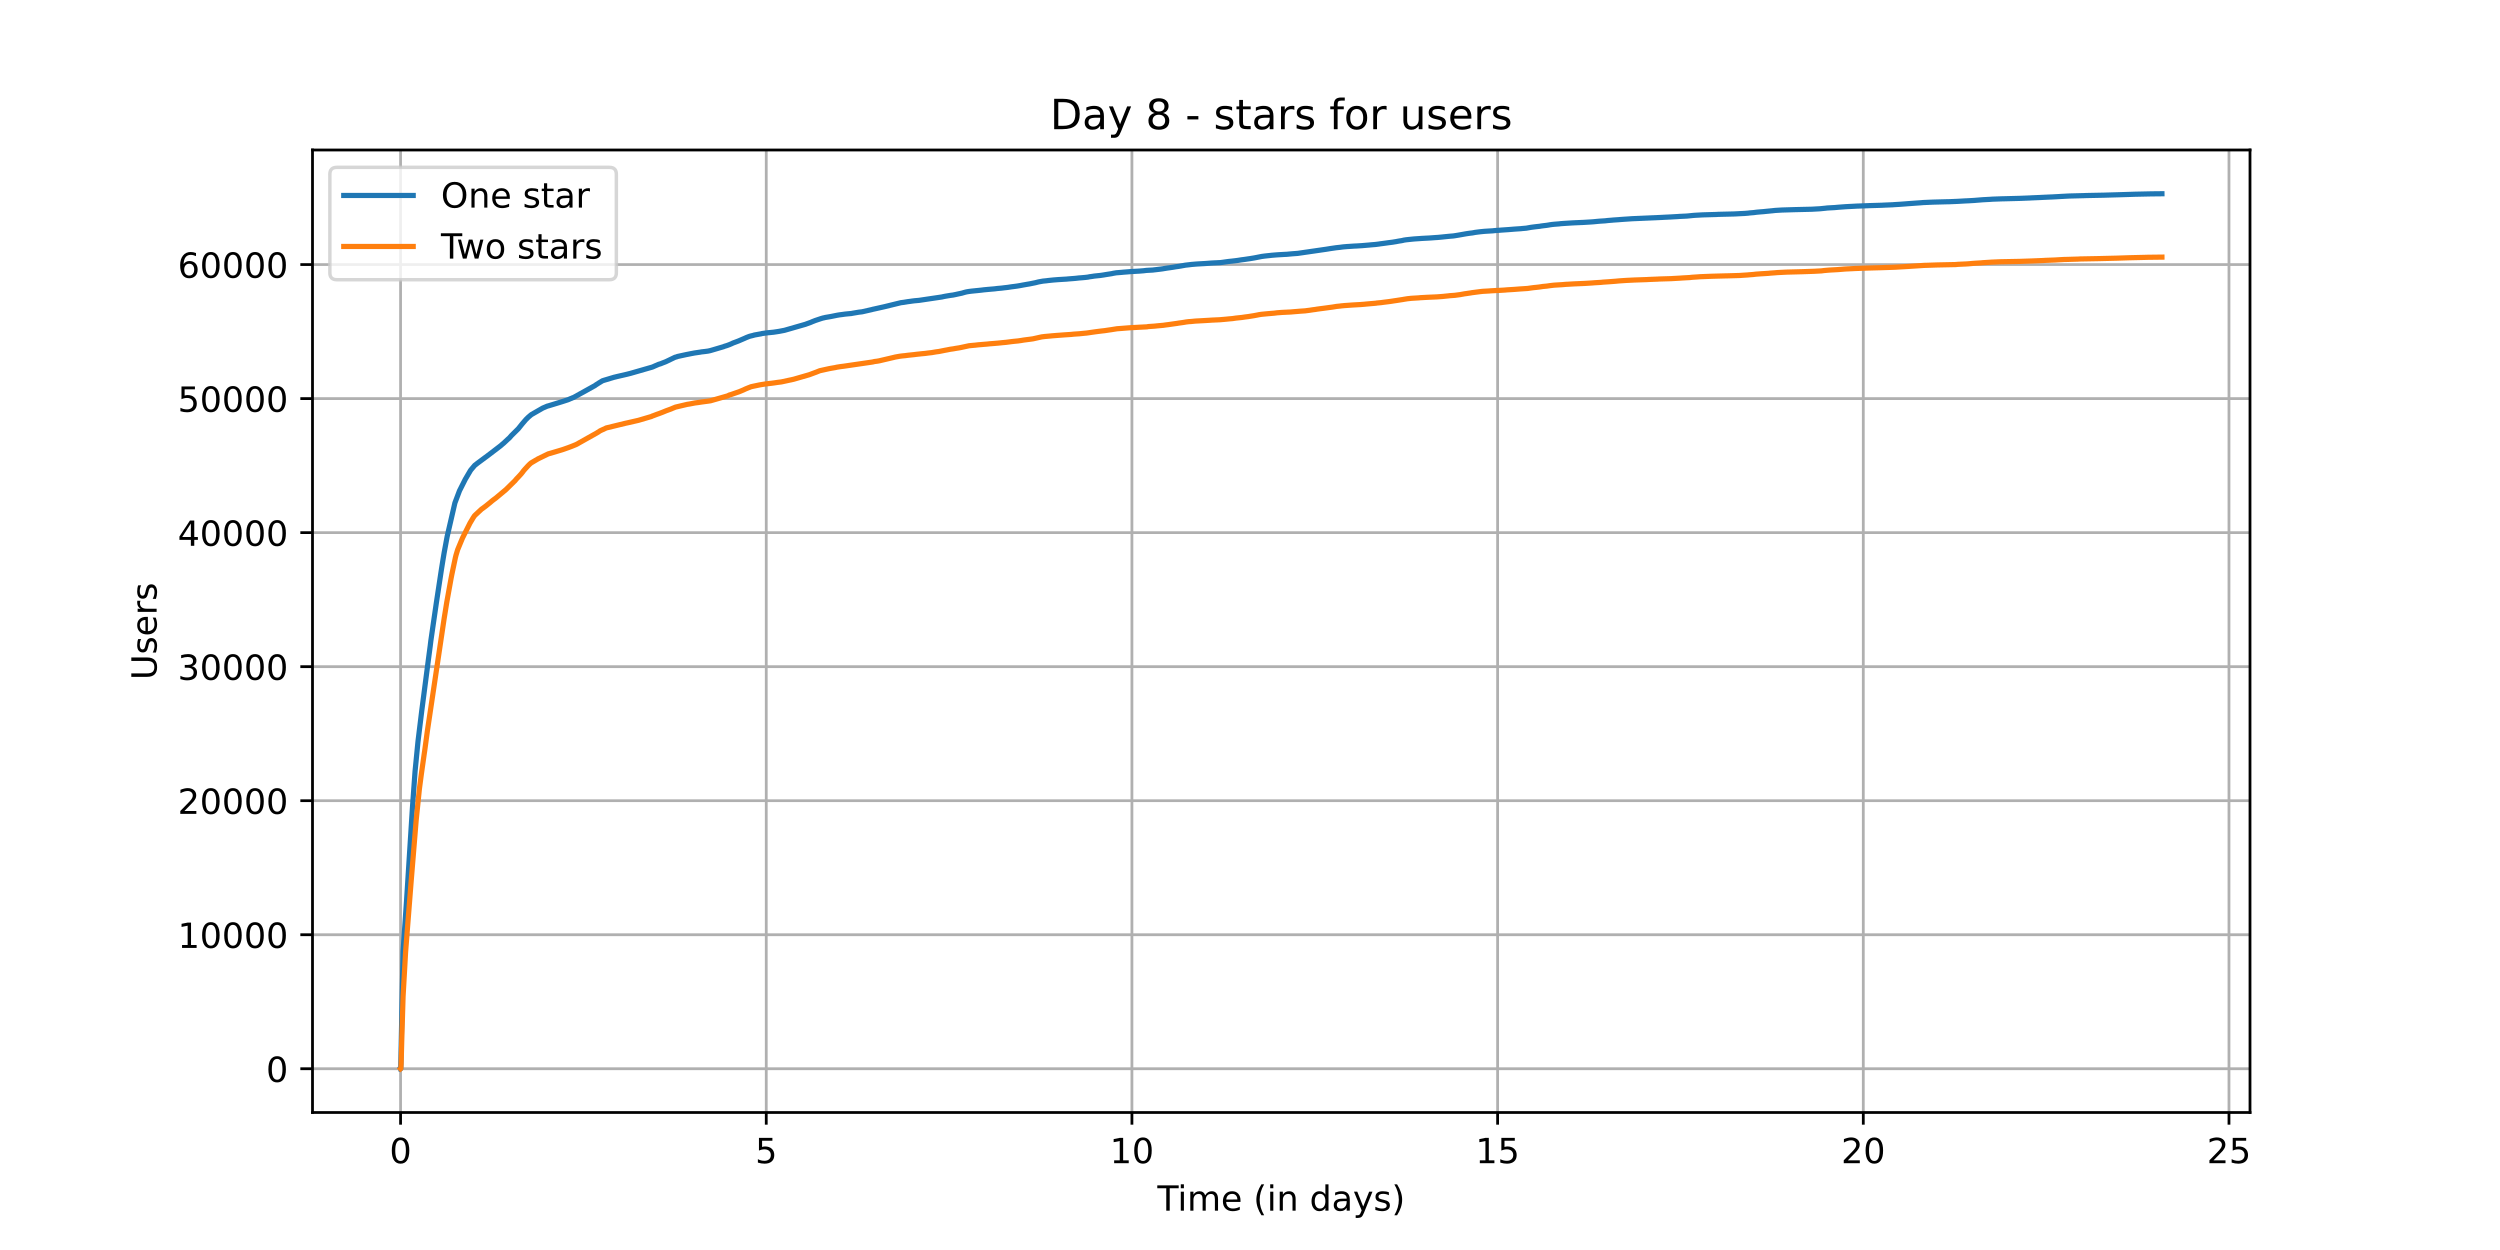 <?xml version="1.0" encoding="utf-8" standalone="no"?>
<!DOCTYPE svg PUBLIC "-//W3C//DTD SVG 1.1//EN"
  "http://www.w3.org/Graphics/SVG/1.1/DTD/svg11.dtd">
<!-- Created with matplotlib (https://matplotlib.org/) -->
<svg height="360pt" version="1.1" viewBox="0 0 720 360" width="720pt" xmlns="http://www.w3.org/2000/svg" xmlns:xlink="http://www.w3.org/1999/xlink">
 <defs>
  <style type="text/css">*{stroke-linecap:butt;stroke-linejoin:round;}</style>
 </defs>
 <g id="figure_1">
  <g id="patch_1">
   <path d="M 0 360 
L 720 360 
L 720 0 
L 0 0 
z
" style="fill:#ffffff;"/>
  </g>
  <g id="axes_1">
   <g id="patch_2">
    <path d="M 90 320.4 
L 648 320.4 
L 648 43.2 
L 90 43.2 
z
" style="fill:#ffffff;"/>
   </g>
   <g id="matplotlib.axis_1">
    <g id="xtick_1">
     <g id="line2d_1">
      <path clip-path="url(#p4d53fb6d2c)" d="M 115.364 320.4 
L 115.364 43.2 
" style="fill:none;stroke:#b0b0b0;stroke-linecap:square;stroke-width:0.8;"/>
     </g>
     <g id="line2d_2">
      <defs>
       <path d="M 0 0 
L 0 3.5 
" id="mc2ef693d79" style="stroke:#000000;stroke-width:0.8;"/>
      </defs>
      <g>
       <use style="stroke:#000000;stroke-width:0.8;" x="115.364" xlink:href="#mc2ef693d79" y="320.4"/>
      </g>
     </g>
     <g id="text_1">
      <!-- 0 -->
      <g transform="translate(112.182 334.998)scale(0.1 -0.1)">
       <defs>
        <path d="M 31.781 66.406 
Q 24.172 66.406 20.328 58.906 
Q 16.5 51.422 16.5 36.375 
Q 16.5 21.391 20.328 13.891 
Q 24.172 6.391 31.781 6.391 
Q 39.453 6.391 43.281 13.891 
Q 47.125 21.391 47.125 36.375 
Q 47.125 51.422 43.281 58.906 
Q 39.453 66.406 31.781 66.406 
z
M 31.781 74.219 
Q 44.047 74.219 50.516 64.516 
Q 56.984 54.828 56.984 36.375 
Q 56.984 17.969 50.516 8.266 
Q 44.047 -1.422 31.781 -1.422 
Q 19.531 -1.422 13.062 8.266 
Q 6.594 17.969 6.594 36.375 
Q 6.594 54.828 13.062 64.516 
Q 19.531 74.219 31.781 74.219 
z
" id="DejaVuSans-48"/>
       </defs>
       <use xlink:href="#DejaVuSans-48"/>
      </g>
     </g>
    </g>
    <g id="xtick_2">
     <g id="line2d_3">
      <path clip-path="url(#p4d53fb6d2c)" d="M 220.68 320.4 
L 220.68 43.2 
" style="fill:none;stroke:#b0b0b0;stroke-linecap:square;stroke-width:0.8;"/>
     </g>
     <g id="line2d_4">
      <g>
       <use style="stroke:#000000;stroke-width:0.8;" x="220.68" xlink:href="#mc2ef693d79" y="320.4"/>
      </g>
     </g>
     <g id="text_2">
      <!-- 5 -->
      <g transform="translate(217.499 334.998)scale(0.1 -0.1)">
       <defs>
        <path d="M 10.797 72.906 
L 49.516 72.906 
L 49.516 64.594 
L 19.828 64.594 
L 19.828 46.734 
Q 21.969 47.469 24.109 47.828 
Q 26.266 48.188 28.422 48.188 
Q 40.625 48.188 47.75 41.5 
Q 54.891 34.812 54.891 23.391 
Q 54.891 11.625 47.562 5.094 
Q 40.234 -1.422 26.906 -1.422 
Q 22.312 -1.422 17.547 -0.641 
Q 12.797 0.141 7.719 1.703 
L 7.719 11.625 
Q 12.109 9.234 16.797 8.062 
Q 21.484 6.891 26.703 6.891 
Q 35.156 6.891 40.078 11.328 
Q 45.016 15.766 45.016 23.391 
Q 45.016 31 40.078 35.438 
Q 35.156 39.891 26.703 39.891 
Q 22.75 39.891 18.812 39.016 
Q 14.891 38.141 10.797 36.281 
z
" id="DejaVuSans-53"/>
       </defs>
       <use xlink:href="#DejaVuSans-53"/>
      </g>
     </g>
    </g>
    <g id="xtick_3">
     <g id="line2d_5">
      <path clip-path="url(#p4d53fb6d2c)" d="M 325.996 320.4 
L 325.996 43.2 
" style="fill:none;stroke:#b0b0b0;stroke-linecap:square;stroke-width:0.8;"/>
     </g>
     <g id="line2d_6">
      <g>
       <use style="stroke:#000000;stroke-width:0.8;" x="325.996" xlink:href="#mc2ef693d79" y="320.4"/>
      </g>
     </g>
     <g id="text_3">
      <!-- 10 -->
      <g transform="translate(319.634 334.998)scale(0.1 -0.1)">
       <defs>
        <path d="M 12.406 8.297 
L 28.516 8.297 
L 28.516 63.922 
L 10.984 60.406 
L 10.984 69.391 
L 28.422 72.906 
L 38.281 72.906 
L 38.281 8.297 
L 54.391 8.297 
L 54.391 0 
L 12.406 0 
z
" id="DejaVuSans-49"/>
       </defs>
       <use xlink:href="#DejaVuSans-49"/>
       <use x="63.623" xlink:href="#DejaVuSans-48"/>
      </g>
     </g>
    </g>
    <g id="xtick_4">
     <g id="line2d_7">
      <path clip-path="url(#p4d53fb6d2c)" d="M 431.312 320.4 
L 431.312 43.2 
" style="fill:none;stroke:#b0b0b0;stroke-linecap:square;stroke-width:0.8;"/>
     </g>
     <g id="line2d_8">
      <g>
       <use style="stroke:#000000;stroke-width:0.8;" x="431.312" xlink:href="#mc2ef693d79" y="320.4"/>
      </g>
     </g>
     <g id="text_4">
      <!-- 15 -->
      <g transform="translate(424.95 334.998)scale(0.1 -0.1)">
       <use xlink:href="#DejaVuSans-49"/>
       <use x="63.623" xlink:href="#DejaVuSans-53"/>
      </g>
     </g>
    </g>
    <g id="xtick_5">
     <g id="line2d_9">
      <path clip-path="url(#p4d53fb6d2c)" d="M 536.628 320.4 
L 536.628 43.2 
" style="fill:none;stroke:#b0b0b0;stroke-linecap:square;stroke-width:0.8;"/>
     </g>
     <g id="line2d_10">
      <g>
       <use style="stroke:#000000;stroke-width:0.8;" x="536.628" xlink:href="#mc2ef693d79" y="320.4"/>
      </g>
     </g>
     <g id="text_5">
      <!-- 20 -->
      <g transform="translate(530.266 334.998)scale(0.1 -0.1)">
       <defs>
        <path d="M 19.188 8.297 
L 53.609 8.297 
L 53.609 0 
L 7.328 0 
L 7.328 8.297 
Q 12.938 14.109 22.625 23.891 
Q 32.328 33.688 34.812 36.531 
Q 39.547 41.844 41.422 45.531 
Q 43.312 49.219 43.312 52.781 
Q 43.312 58.594 39.234 62.25 
Q 35.156 65.922 28.609 65.922 
Q 23.969 65.922 18.812 64.312 
Q 13.672 62.703 7.812 59.422 
L 7.812 69.391 
Q 13.766 71.781 18.938 73 
Q 24.125 74.219 28.422 74.219 
Q 39.75 74.219 46.484 68.547 
Q 53.219 62.891 53.219 53.422 
Q 53.219 48.922 51.531 44.891 
Q 49.859 40.875 45.406 35.406 
Q 44.188 33.984 37.641 27.219 
Q 31.109 20.453 19.188 8.297 
z
" id="DejaVuSans-50"/>
       </defs>
       <use xlink:href="#DejaVuSans-50"/>
       <use x="63.623" xlink:href="#DejaVuSans-48"/>
      </g>
     </g>
    </g>
    <g id="xtick_6">
     <g id="line2d_11">
      <path clip-path="url(#p4d53fb6d2c)" d="M 641.945 320.4 
L 641.945 43.2 
" style="fill:none;stroke:#b0b0b0;stroke-linecap:square;stroke-width:0.8;"/>
     </g>
     <g id="line2d_12">
      <g>
       <use style="stroke:#000000;stroke-width:0.8;" x="641.945" xlink:href="#mc2ef693d79" y="320.4"/>
      </g>
     </g>
     <g id="text_6">
      <!-- 25 -->
      <g transform="translate(635.582 334.998)scale(0.1 -0.1)">
       <use xlink:href="#DejaVuSans-50"/>
       <use x="63.623" xlink:href="#DejaVuSans-53"/>
      </g>
     </g>
    </g>
    <g id="text_7">
     <!-- Time (in days) -->
     <g transform="translate(333.327 348.677)scale(0.1 -0.1)">
      <defs>
       <path d="M -0.297 72.906 
L 61.375 72.906 
L 61.375 64.594 
L 35.5 64.594 
L 35.5 0 
L 25.594 0 
L 25.594 64.594 
L -0.297 64.594 
z
" id="DejaVuSans-84"/>
       <path d="M 9.422 54.688 
L 18.406 54.688 
L 18.406 0 
L 9.422 0 
z
M 9.422 75.984 
L 18.406 75.984 
L 18.406 64.594 
L 9.422 64.594 
z
" id="DejaVuSans-105"/>
       <path d="M 52 44.188 
Q 55.375 50.25 60.062 53.125 
Q 64.75 56 71.094 56 
Q 79.641 56 84.281 50.016 
Q 88.922 44.047 88.922 33.016 
L 88.922 0 
L 79.891 0 
L 79.891 32.719 
Q 79.891 40.578 77.094 44.375 
Q 74.312 48.188 68.609 48.188 
Q 61.625 48.188 57.562 43.547 
Q 53.516 38.922 53.516 30.906 
L 53.516 0 
L 44.484 0 
L 44.484 32.719 
Q 44.484 40.625 41.703 44.406 
Q 38.922 48.188 33.109 48.188 
Q 26.219 48.188 22.156 43.531 
Q 18.109 38.875 18.109 30.906 
L 18.109 0 
L 9.078 0 
L 9.078 54.688 
L 18.109 54.688 
L 18.109 46.188 
Q 21.188 51.219 25.484 53.609 
Q 29.781 56 35.688 56 
Q 41.656 56 45.828 52.969 
Q 50 49.953 52 44.188 
z
" id="DejaVuSans-109"/>
       <path d="M 56.203 29.594 
L 56.203 25.203 
L 14.891 25.203 
Q 15.484 15.922 20.484 11.062 
Q 25.484 6.203 34.422 6.203 
Q 39.594 6.203 44.453 7.469 
Q 49.312 8.734 54.109 11.281 
L 54.109 2.781 
Q 49.266 0.734 44.188 -0.344 
Q 39.109 -1.422 33.891 -1.422 
Q 20.797 -1.422 13.156 6.188 
Q 5.516 13.812 5.516 26.812 
Q 5.516 40.234 12.766 48.109 
Q 20.016 56 32.328 56 
Q 43.359 56 49.781 48.891 
Q 56.203 41.797 56.203 29.594 
z
M 47.219 32.234 
Q 47.125 39.594 43.094 43.984 
Q 39.062 48.391 32.422 48.391 
Q 24.906 48.391 20.391 44.141 
Q 15.875 39.891 15.188 32.172 
z
" id="DejaVuSans-101"/>
       <path id="DejaVuSans-32"/>
       <path d="M 31 75.875 
Q 24.469 64.656 21.281 53.656 
Q 18.109 42.672 18.109 31.391 
Q 18.109 20.125 21.312 9.062 
Q 24.516 -2 31 -13.188 
L 23.188 -13.188 
Q 15.875 -1.703 12.234 9.375 
Q 8.594 20.453 8.594 31.391 
Q 8.594 42.281 12.203 53.312 
Q 15.828 64.359 23.188 75.875 
z
" id="DejaVuSans-40"/>
       <path d="M 54.891 33.016 
L 54.891 0 
L 45.906 0 
L 45.906 32.719 
Q 45.906 40.484 42.875 44.328 
Q 39.844 48.188 33.797 48.188 
Q 26.516 48.188 22.312 43.547 
Q 18.109 38.922 18.109 30.906 
L 18.109 0 
L 9.078 0 
L 9.078 54.688 
L 18.109 54.688 
L 18.109 46.188 
Q 21.344 51.125 25.703 53.562 
Q 30.078 56 35.797 56 
Q 45.219 56 50.047 50.172 
Q 54.891 44.344 54.891 33.016 
z
" id="DejaVuSans-110"/>
       <path d="M 45.406 46.391 
L 45.406 75.984 
L 54.391 75.984 
L 54.391 0 
L 45.406 0 
L 45.406 8.203 
Q 42.578 3.328 38.25 0.953 
Q 33.938 -1.422 27.875 -1.422 
Q 17.969 -1.422 11.734 6.484 
Q 5.516 14.406 5.516 27.297 
Q 5.516 40.188 11.734 48.094 
Q 17.969 56 27.875 56 
Q 33.938 56 38.25 53.625 
Q 42.578 51.266 45.406 46.391 
z
M 14.797 27.297 
Q 14.797 17.391 18.875 11.75 
Q 22.953 6.109 30.078 6.109 
Q 37.203 6.109 41.297 11.75 
Q 45.406 17.391 45.406 27.297 
Q 45.406 37.203 41.297 42.844 
Q 37.203 48.484 30.078 48.484 
Q 22.953 48.484 18.875 42.844 
Q 14.797 37.203 14.797 27.297 
z
" id="DejaVuSans-100"/>
       <path d="M 34.281 27.484 
Q 23.391 27.484 19.188 25 
Q 14.984 22.516 14.984 16.5 
Q 14.984 11.719 18.141 8.906 
Q 21.297 6.109 26.703 6.109 
Q 34.188 6.109 38.703 11.406 
Q 43.219 16.703 43.219 25.484 
L 43.219 27.484 
z
M 52.203 31.203 
L 52.203 0 
L 43.219 0 
L 43.219 8.297 
Q 40.141 3.328 35.547 0.953 
Q 30.953 -1.422 24.312 -1.422 
Q 15.922 -1.422 10.953 3.297 
Q 6 8.016 6 15.922 
Q 6 25.141 12.172 29.828 
Q 18.359 34.516 30.609 34.516 
L 43.219 34.516 
L 43.219 35.406 
Q 43.219 41.609 39.141 45 
Q 35.062 48.391 27.688 48.391 
Q 23 48.391 18.547 47.266 
Q 14.109 46.141 10.016 43.891 
L 10.016 52.203 
Q 14.938 54.109 19.578 55.047 
Q 24.219 56 28.609 56 
Q 40.484 56 46.344 49.844 
Q 52.203 43.703 52.203 31.203 
z
" id="DejaVuSans-97"/>
       <path d="M 32.172 -5.078 
Q 28.375 -14.844 24.75 -17.812 
Q 21.141 -20.797 15.094 -20.797 
L 7.906 -20.797 
L 7.906 -13.281 
L 13.188 -13.281 
Q 16.891 -13.281 18.938 -11.516 
Q 21 -9.766 23.484 -3.219 
L 25.094 0.875 
L 2.984 54.688 
L 12.5 54.688 
L 29.594 11.922 
L 46.688 54.688 
L 56.203 54.688 
z
" id="DejaVuSans-121"/>
       <path d="M 44.281 53.078 
L 44.281 44.578 
Q 40.484 46.531 36.375 47.5 
Q 32.281 48.484 27.875 48.484 
Q 21.188 48.484 17.844 46.438 
Q 14.5 44.391 14.5 40.281 
Q 14.5 37.156 16.891 35.375 
Q 19.281 33.594 26.516 31.984 
L 29.594 31.297 
Q 39.156 29.25 43.188 25.516 
Q 47.219 21.781 47.219 15.094 
Q 47.219 7.469 41.188 3.016 
Q 35.156 -1.422 24.609 -1.422 
Q 20.219 -1.422 15.453 -0.562 
Q 10.688 0.297 5.422 2 
L 5.422 11.281 
Q 10.406 8.688 15.234 7.391 
Q 20.062 6.109 24.812 6.109 
Q 31.156 6.109 34.562 8.281 
Q 37.984 10.453 37.984 14.406 
Q 37.984 18.062 35.516 20.016 
Q 33.062 21.969 24.703 23.781 
L 21.578 24.516 
Q 13.234 26.266 9.516 29.906 
Q 5.812 33.547 5.812 39.891 
Q 5.812 47.609 11.281 51.797 
Q 16.75 56 26.812 56 
Q 31.781 56 36.172 55.266 
Q 40.578 54.547 44.281 53.078 
z
" id="DejaVuSans-115"/>
       <path d="M 8.016 75.875 
L 15.828 75.875 
Q 23.141 64.359 26.781 53.312 
Q 30.422 42.281 30.422 31.391 
Q 30.422 20.453 26.781 9.375 
Q 23.141 -1.703 15.828 -13.188 
L 8.016 -13.188 
Q 14.5 -2 17.703 9.062 
Q 20.906 20.125 20.906 31.391 
Q 20.906 42.672 17.703 53.656 
Q 14.5 64.656 8.016 75.875 
z
" id="DejaVuSans-41"/>
      </defs>
      <use xlink:href="#DejaVuSans-84"/>
      <use x="57.959" xlink:href="#DejaVuSans-105"/>
      <use x="85.742" xlink:href="#DejaVuSans-109"/>
      <use x="183.154" xlink:href="#DejaVuSans-101"/>
      <use x="244.678" xlink:href="#DejaVuSans-32"/>
      <use x="276.465" xlink:href="#DejaVuSans-40"/>
      <use x="315.479" xlink:href="#DejaVuSans-105"/>
      <use x="343.262" xlink:href="#DejaVuSans-110"/>
      <use x="406.641" xlink:href="#DejaVuSans-32"/>
      <use x="438.428" xlink:href="#DejaVuSans-100"/>
      <use x="501.904" xlink:href="#DejaVuSans-97"/>
      <use x="563.184" xlink:href="#DejaVuSans-121"/>
      <use x="622.363" xlink:href="#DejaVuSans-115"/>
      <use x="674.463" xlink:href="#DejaVuSans-41"/>
     </g>
    </g>
   </g>
   <g id="matplotlib.axis_2">
    <g id="ytick_1">
     <g id="line2d_13">
      <path clip-path="url(#p4d53fb6d2c)" d="M 90 307.8 
L 648 307.8 
" style="fill:none;stroke:#b0b0b0;stroke-linecap:square;stroke-width:0.8;"/>
     </g>
     <g id="line2d_14">
      <defs>
       <path d="M 0 0 
L -3.5 0 
" id="me6c6c8665d" style="stroke:#000000;stroke-width:0.8;"/>
      </defs>
      <g>
       <use style="stroke:#000000;stroke-width:0.8;" x="90" xlink:href="#me6c6c8665d" y="307.8"/>
      </g>
     </g>
     <g id="text_8">
      <!-- 0 -->
      <g transform="translate(76.638 311.599)scale(0.1 -0.1)">
       <use xlink:href="#DejaVuSans-48"/>
      </g>
     </g>
    </g>
    <g id="ytick_2">
     <g id="line2d_15">
      <path clip-path="url(#p4d53fb6d2c)" d="M 90 269.199 
L 648 269.199 
" style="fill:none;stroke:#b0b0b0;stroke-linecap:square;stroke-width:0.8;"/>
     </g>
     <g id="line2d_16">
      <g>
       <use style="stroke:#000000;stroke-width:0.8;" x="90" xlink:href="#me6c6c8665d" y="269.199"/>
      </g>
     </g>
     <g id="text_9">
      <!-- 10000 -->
      <g transform="translate(51.188 272.999)scale(0.1 -0.1)">
       <use xlink:href="#DejaVuSans-49"/>
       <use x="63.623" xlink:href="#DejaVuSans-48"/>
       <use x="127.246" xlink:href="#DejaVuSans-48"/>
       <use x="190.869" xlink:href="#DejaVuSans-48"/>
       <use x="254.492" xlink:href="#DejaVuSans-48"/>
      </g>
     </g>
    </g>
    <g id="ytick_3">
     <g id="line2d_17">
      <path clip-path="url(#p4d53fb6d2c)" d="M 90 230.599 
L 648 230.599 
" style="fill:none;stroke:#b0b0b0;stroke-linecap:square;stroke-width:0.8;"/>
     </g>
     <g id="line2d_18">
      <g>
       <use style="stroke:#000000;stroke-width:0.8;" x="90" xlink:href="#me6c6c8665d" y="230.599"/>
      </g>
     </g>
     <g id="text_10">
      <!-- 20000 -->
      <g transform="translate(51.188 234.398)scale(0.1 -0.1)">
       <use xlink:href="#DejaVuSans-50"/>
       <use x="63.623" xlink:href="#DejaVuSans-48"/>
       <use x="127.246" xlink:href="#DejaVuSans-48"/>
       <use x="190.869" xlink:href="#DejaVuSans-48"/>
       <use x="254.492" xlink:href="#DejaVuSans-48"/>
      </g>
     </g>
    </g>
    <g id="ytick_4">
     <g id="line2d_19">
      <path clip-path="url(#p4d53fb6d2c)" d="M 90 191.998 
L 648 191.998 
" style="fill:none;stroke:#b0b0b0;stroke-linecap:square;stroke-width:0.8;"/>
     </g>
     <g id="line2d_20">
      <g>
       <use style="stroke:#000000;stroke-width:0.8;" x="90" xlink:href="#me6c6c8665d" y="191.998"/>
      </g>
     </g>
     <g id="text_11">
      <!-- 30000 -->
      <g transform="translate(51.188 195.797)scale(0.1 -0.1)">
       <defs>
        <path d="M 40.578 39.312 
Q 47.656 37.797 51.625 33 
Q 55.609 28.219 55.609 21.188 
Q 55.609 10.406 48.188 4.484 
Q 40.766 -1.422 27.094 -1.422 
Q 22.516 -1.422 17.656 -0.516 
Q 12.797 0.391 7.625 2.203 
L 7.625 11.719 
Q 11.719 9.328 16.594 8.109 
Q 21.484 6.891 26.812 6.891 
Q 36.078 6.891 40.938 10.547 
Q 45.797 14.203 45.797 21.188 
Q 45.797 27.641 41.281 31.266 
Q 36.766 34.906 28.719 34.906 
L 20.219 34.906 
L 20.219 43.016 
L 29.109 43.016 
Q 36.375 43.016 40.234 45.922 
Q 44.094 48.828 44.094 54.297 
Q 44.094 59.906 40.109 62.906 
Q 36.141 65.922 28.719 65.922 
Q 24.656 65.922 20.016 65.031 
Q 15.375 64.156 9.812 62.312 
L 9.812 71.094 
Q 15.438 72.656 20.344 73.438 
Q 25.25 74.219 29.594 74.219 
Q 40.828 74.219 47.359 69.109 
Q 53.906 64.016 53.906 55.328 
Q 53.906 49.266 50.438 45.094 
Q 46.969 40.922 40.578 39.312 
z
" id="DejaVuSans-51"/>
       </defs>
       <use xlink:href="#DejaVuSans-51"/>
       <use x="63.623" xlink:href="#DejaVuSans-48"/>
       <use x="127.246" xlink:href="#DejaVuSans-48"/>
       <use x="190.869" xlink:href="#DejaVuSans-48"/>
       <use x="254.492" xlink:href="#DejaVuSans-48"/>
      </g>
     </g>
    </g>
    <g id="ytick_5">
     <g id="line2d_21">
      <path clip-path="url(#p4d53fb6d2c)" d="M 90 153.398 
L 648 153.398 
" style="fill:none;stroke:#b0b0b0;stroke-linecap:square;stroke-width:0.8;"/>
     </g>
     <g id="line2d_22">
      <g>
       <use style="stroke:#000000;stroke-width:0.8;" x="90" xlink:href="#me6c6c8665d" y="153.398"/>
      </g>
     </g>
     <g id="text_12">
      <!-- 40000 -->
      <g transform="translate(51.188 157.197)scale(0.1 -0.1)">
       <defs>
        <path d="M 37.797 64.312 
L 12.891 25.391 
L 37.797 25.391 
z
M 35.203 72.906 
L 47.609 72.906 
L 47.609 25.391 
L 58.016 25.391 
L 58.016 17.188 
L 47.609 17.188 
L 47.609 0 
L 37.797 0 
L 37.797 17.188 
L 4.891 17.188 
L 4.891 26.703 
z
" id="DejaVuSans-52"/>
       </defs>
       <use xlink:href="#DejaVuSans-52"/>
       <use x="63.623" xlink:href="#DejaVuSans-48"/>
       <use x="127.246" xlink:href="#DejaVuSans-48"/>
       <use x="190.869" xlink:href="#DejaVuSans-48"/>
       <use x="254.492" xlink:href="#DejaVuSans-48"/>
      </g>
     </g>
    </g>
    <g id="ytick_6">
     <g id="line2d_23">
      <path clip-path="url(#p4d53fb6d2c)" d="M 90 114.797 
L 648 114.797 
" style="fill:none;stroke:#b0b0b0;stroke-linecap:square;stroke-width:0.8;"/>
     </g>
     <g id="line2d_24">
      <g>
       <use style="stroke:#000000;stroke-width:0.8;" x="90" xlink:href="#me6c6c8665d" y="114.797"/>
      </g>
     </g>
     <g id="text_13">
      <!-- 50000 -->
      <g transform="translate(51.188 118.596)scale(0.1 -0.1)">
       <use xlink:href="#DejaVuSans-53"/>
       <use x="63.623" xlink:href="#DejaVuSans-48"/>
       <use x="127.246" xlink:href="#DejaVuSans-48"/>
       <use x="190.869" xlink:href="#DejaVuSans-48"/>
       <use x="254.492" xlink:href="#DejaVuSans-48"/>
      </g>
     </g>
    </g>
    <g id="ytick_7">
     <g id="line2d_25">
      <path clip-path="url(#p4d53fb6d2c)" d="M 90 76.197 
L 648 76.197 
" style="fill:none;stroke:#b0b0b0;stroke-linecap:square;stroke-width:0.8;"/>
     </g>
     <g id="line2d_26">
      <g>
       <use style="stroke:#000000;stroke-width:0.8;" x="90" xlink:href="#me6c6c8665d" y="76.197"/>
      </g>
     </g>
     <g id="text_14">
      <!-- 60000 -->
      <g transform="translate(51.188 79.996)scale(0.1 -0.1)">
       <defs>
        <path d="M 33.016 40.375 
Q 26.375 40.375 22.484 35.828 
Q 18.609 31.297 18.609 23.391 
Q 18.609 15.531 22.484 10.953 
Q 26.375 6.391 33.016 6.391 
Q 39.656 6.391 43.531 10.953 
Q 47.406 15.531 47.406 23.391 
Q 47.406 31.297 43.531 35.828 
Q 39.656 40.375 33.016 40.375 
z
M 52.594 71.297 
L 52.594 62.312 
Q 48.875 64.062 45.094 64.984 
Q 41.312 65.922 37.594 65.922 
Q 27.828 65.922 22.672 59.328 
Q 17.531 52.734 16.797 39.406 
Q 19.672 43.656 24.016 45.922 
Q 28.375 48.188 33.594 48.188 
Q 44.578 48.188 50.953 41.516 
Q 57.328 34.859 57.328 23.391 
Q 57.328 12.156 50.688 5.359 
Q 44.047 -1.422 33.016 -1.422 
Q 20.359 -1.422 13.672 8.266 
Q 6.984 17.969 6.984 36.375 
Q 6.984 53.656 15.188 63.938 
Q 23.391 74.219 37.203 74.219 
Q 40.922 74.219 44.703 73.484 
Q 48.484 72.75 52.594 71.297 
z
" id="DejaVuSans-54"/>
       </defs>
       <use xlink:href="#DejaVuSans-54"/>
       <use x="63.623" xlink:href="#DejaVuSans-48"/>
       <use x="127.246" xlink:href="#DejaVuSans-48"/>
       <use x="190.869" xlink:href="#DejaVuSans-48"/>
       <use x="254.492" xlink:href="#DejaVuSans-48"/>
      </g>
     </g>
    </g>
    <g id="text_15">
     <!-- Users -->
     <g transform="translate(45.108 195.801)rotate(-90)scale(0.1 -0.1)">
      <defs>
       <path d="M 8.688 72.906 
L 18.609 72.906 
L 18.609 28.609 
Q 18.609 16.891 22.844 11.734 
Q 27.094 6.594 36.625 6.594 
Q 46.094 6.594 50.344 11.734 
Q 54.594 16.891 54.594 28.609 
L 54.594 72.906 
L 64.5 72.906 
L 64.5 27.391 
Q 64.5 13.141 57.438 5.859 
Q 50.391 -1.422 36.625 -1.422 
Q 22.797 -1.422 15.734 5.859 
Q 8.688 13.141 8.688 27.391 
z
" id="DejaVuSans-85"/>
       <path d="M 41.109 46.297 
Q 39.594 47.172 37.812 47.578 
Q 36.031 48 33.891 48 
Q 26.266 48 22.188 43.047 
Q 18.109 38.094 18.109 28.812 
L 18.109 0 
L 9.078 0 
L 9.078 54.688 
L 18.109 54.688 
L 18.109 46.188 
Q 20.953 51.172 25.484 53.578 
Q 30.031 56 36.531 56 
Q 37.453 56 38.578 55.875 
Q 39.703 55.766 41.062 55.516 
z
" id="DejaVuSans-114"/>
      </defs>
      <use xlink:href="#DejaVuSans-85"/>
      <use x="73.193" xlink:href="#DejaVuSans-115"/>
      <use x="125.293" xlink:href="#DejaVuSans-101"/>
      <use x="186.816" xlink:href="#DejaVuSans-114"/>
      <use x="227.93" xlink:href="#DejaVuSans-115"/>
     </g>
    </g>
   </g>
   <g id="line2d_27">
    <path clip-path="url(#p4d53fb6d2c)" d="M 115.364 307.8 
L 115.39 307.792 
L 115.419 307.209 
L 116.086 273.978 
L 117.072 259.665 
L 118.278 240.589 
L 118.772 232.791 
L 119.542 222.099 
L 120.383 213.549 
L 121.471 204.644 
L 123.297 190.601 
L 123.906 186.011 
L 124.08 184.572 
L 124.689 180.349 
L 125.69 173.489 
L 127.125 164.036 
L 127.488 161.77 
L 127.894 159.304 
L 128.779 154.525 
L 131.011 144.844 
L 132.331 141.35 
L 133.911 138.216 
L 133.984 138.066 
L 135.492 135.502 
L 135.637 135.306 
L 136.738 134.005 
L 136.971 133.839 
L 137.289 133.584 
L 137.42 133.476 
L 139.667 131.808 
L 140.305 131.341 
L 143.74 128.716 
L 144.263 128.311 
L 144.654 127.96 
L 145.046 127.64 
L 145.22 127.481 
L 146.105 126.647 
L 146.337 126.435 
L 146.684 126.134 
L 147.134 125.625 
L 147.25 125.482 
L 149.149 123.598 
L 149.294 123.451 
L 150.107 122.436 
L 150.324 122.162 
L 151.426 120.869 
L 152.137 120.166 
L 152.847 119.56 
L 153.065 119.391 
L 156.327 117.518 
L 156.515 117.441 
L 157.211 117.144 
L 157.588 116.978 
L 157.995 116.87 
L 158.531 116.708 
L 161.235 115.882 
L 161.788 115.712 
L 163.557 115.137 
L 163.905 114.994 
L 164.137 114.886 
L 164.369 114.793 
L 164.658 114.685 
L 164.847 114.589 
L 165.166 114.481 
L 170.954 111.265 
L 171.128 111.176 
L 171.331 111.061 
L 171.549 110.891 
L 172.434 110.319 
L 172.768 110.119 
L 173.494 109.675 
L 173.784 109.578 
L 174.001 109.509 
L 176.989 108.613 
L 177.163 108.586 
L 177.569 108.478 
L 180.686 107.756 
L 181.092 107.648 
L 181.512 107.548 
L 187.373 105.861 
L 187.633 105.788 
L 187.967 105.68 
L 188.213 105.575 
L 188.431 105.471 
L 189.706 104.919 
L 190.069 104.819 
L 190.373 104.719 
L 190.619 104.61 
L 191.562 104.248 
L 191.808 104.143 
L 194.404 102.897 
L 194.825 102.788 
L 195.158 102.661 
L 197.652 102.117 
L 198.203 102.013 
L 198.566 101.939 
L 199.073 101.835 
L 199.421 101.773 
L 199.972 101.665 
L 200.957 101.519 
L 201.668 101.414 
L 202.03 101.345 
L 203.001 101.237 
L 203.872 101.121 
L 204.394 101.013 
L 204.858 100.889 
L 208.424 99.836 
L 208.685 99.716 
L 208.946 99.643 
L 209.309 99.534 
L 210.033 99.268 
L 210.758 98.963 
L 211.048 98.813 
L 211.381 98.685 
L 211.686 98.577 
L 212.7 98.191 
L 213.86 97.693 
L 214.512 97.411 
L 214.933 97.218 
L 215.773 96.89 
L 216.15 96.782 
L 216.585 96.678 
L 217.005 96.57 
L 217.223 96.493 
L 218.585 96.246 
L 219.18 96.141 
L 219.455 96.06 
L 220.354 95.937 
L 221.138 95.829 
L 221.747 95.779 
L 222.805 95.671 
L 223.776 95.524 
L 224.458 95.416 
L 225.936 95.13 
L 226.313 95.022 
L 231.967 93.397 
L 232.3 93.27 
L 233.504 92.837 
L 233.909 92.656 
L 234.823 92.297 
L 236.432 91.76 
L 236.954 91.602 
L 237.418 91.502 
L 237.679 91.432 
L 238.824 91.239 
L 239.418 91.131 
L 241.099 90.791 
L 241.737 90.683 
L 242.578 90.575 
L 243.332 90.467 
L 244.042 90.394 
L 245.202 90.286 
L 245.579 90.209 
L 246.217 90.1 
L 247.362 89.907 
L 248.275 89.799 
L 251.06 89.166 
L 251.452 89.058 
L 251.684 89.012 
L 254.221 88.445 
L 254.699 88.336 
L 259.455 87.175 
L 260.311 87.066 
L 261.456 86.877 
L 262.268 86.773 
L 262.602 86.719 
L 263.399 86.619 
L 264.632 86.511 
L 271.245 85.53 
L 271.666 85.434 
L 272.187 85.329 
L 272.535 85.268 
L 273.695 85.075 
L 274.507 84.967 
L 274.753 84.913 
L 275.275 84.808 
L 275.681 84.716 
L 276.16 84.611 
L 276.537 84.534 
L 277.015 84.43 
L 277.538 84.276 
L 277.929 84.168 
L 278.35 84.063 
L 278.973 83.955 
L 279.814 83.847 
L 280.873 83.739 
L 281.554 83.673 
L 282.569 83.565 
L 283.366 83.465 
L 284.511 83.357 
L 285.149 83.299 
L 286.41 83.191 
L 287.236 83.087 
L 288.454 82.979 
L 289.251 82.878 
L 290.223 82.77 
L 291.252 82.608 
L 292.122 82.5 
L 292.992 82.38 
L 293.63 82.272 
L 293.978 82.211 
L 294.543 82.102 
L 295.849 81.871 
L 296.501 81.763 
L 298.213 81.415 
L 298.619 81.311 
L 299.083 81.191 
L 300.373 80.96 
L 301.403 80.856 
L 301.722 80.809 
L 302.737 80.701 
L 303.418 80.632 
L 304.781 80.524 
L 305.317 80.493 
L 307.115 80.385 
L 307.768 80.323 
L 309.16 80.215 
L 309.813 80.157 
L 310.755 80.049 
L 311.32 80.01 
L 312.538 79.902 
L 313.306 79.813 
L 313.814 79.705 
L 314.104 79.671 
L 314.8 79.566 
L 315.133 79.512 
L 315.829 79.439 
L 316.887 79.331 
L 317.844 79.188 
L 318.468 79.08 
L 319.526 78.914 
L 320.194 78.806 
L 320.6 78.713 
L 321.209 78.609 
L 321.528 78.559 
L 322.92 78.451 
L 323.587 78.385 
L 324.964 78.277 
L 325.616 78.219 
L 327.5 78.111 
L 328.037 78.084 
L 329.356 77.976 
L 330.153 77.876 
L 332.052 77.768 
L 332.356 77.725 
L 333.299 77.617 
L 334.067 77.524 
L 334.85 77.42 
L 335.198 77.358 
L 335.85 77.254 
L 336.183 77.2 
L 336.966 77.092 
L 337.966 76.942 
L 338.576 76.833 
L 339.431 76.718 
L 340.07 76.61 
L 341.389 76.37 
L 342.347 76.262 
L 343.144 76.162 
L 344.42 76.054 
L 344.986 76.015 
L 346.899 75.907 
L 347.493 75.865 
L 348.929 75.756 
L 349.19 75.741 
L 351.437 75.633 
L 352.248 75.529 
L 352.988 75.421 
L 353.843 75.305 
L 354.872 75.197 
L 355.626 75.108 
L 356.467 75 
L 357.525 74.83 
L 358.38 74.722 
L 359.352 74.579 
L 360.091 74.471 
L 361.222 74.282 
L 361.787 74.174 
L 363.367 73.861 
L 364.164 73.753 
L 364.918 73.668 
L 365.947 73.56 
L 366.252 73.522 
L 367.571 73.413 
L 368.151 73.371 
L 370.021 73.263 
L 370.528 73.244 
L 371.659 73.136 
L 372.296 73.081 
L 373.746 72.973 
L 382.038 71.769 
L 383.125 71.591 
L 383.879 71.483 
L 384.85 71.341 
L 385.88 71.233 
L 386.749 71.113 
L 387.981 71.005 
L 388.532 70.974 
L 390.098 70.866 
L 390.576 70.85 
L 392.287 70.742 
L 392.91 70.688 
L 394.187 70.58 
L 394.854 70.515 
L 396.144 70.406 
L 396.434 70.372 
L 397.26 70.264 
L 397.492 70.221 
L 398.347 70.113 
L 399.246 69.99 
L 399.985 69.885 
L 400.275 69.851 
L 401.115 69.743 
L 401.464 69.681 
L 402.116 69.577 
L 402.479 69.503 
L 403.088 69.395 
L 403.392 69.353 
L 403.987 69.245 
L 404.19 69.179 
L 404.857 69.071 
L 405.597 68.99 
L 406.626 68.882 
L 407.293 68.816 
L 408.902 68.708 
L 409.511 68.662 
L 411.541 68.554 
L 412.092 68.519 
L 413.555 68.411 
L 414.092 68.38 
L 415.237 68.272 
L 415.947 68.195 
L 417.034 68.087 
L 417.324 68.056 
L 418.6 67.948 
L 419.643 67.782 
L 420.281 67.674 
L 421.586 67.442 
L 422.195 67.334 
L 422.529 67.28 
L 423.283 67.172 
L 424.051 67.079 
L 424.588 66.979 
L 424.805 66.936 
L 425.617 66.828 
L 426.415 66.732 
L 427.517 66.624 
L 428.068 66.589 
L 429.865 66.481 
L 430.605 66.4 
L 432.054 66.295 
L 432.33 66.268 
L 433.924 66.16 
L 434.518 66.118 
L 435.837 66.01 
L 436.446 65.964 
L 438.024 65.859 
L 438.328 65.821 
L 439.575 65.713 
L 440.865 65.481 
L 441.677 65.373 
L 442.459 65.276 
L 443.43 65.172 
L 443.793 65.103 
L 444.605 64.995 
L 445.374 64.906 
L 446.041 64.802 
L 446.272 64.755 
L 447.027 64.647 
L 447.723 64.578 
L 449.115 64.47 
L 449.434 64.42 
L 450.928 64.315 
L 451.189 64.3 
L 452.913 64.192 
L 453.45 64.165 
L 455.943 64.057 
L 456.494 64.026 
L 458.262 63.918 
L 458.842 63.875 
L 459.958 63.767 
L 460.625 63.705 
L 462.278 63.597 
L 463.031 63.509 
L 464.365 63.4 
L 464.568 63.377 
L 466.148 63.269 
L 466.424 63.242 
L 467.903 63.134 
L 468.469 63.099 
L 470.035 62.991 
L 470.542 62.968 
L 473.079 62.86 
L 473.586 62.837 
L 476.08 62.729 
L 476.573 62.71 
L 478.805 62.605 
L 479.066 62.586 
L 481.226 62.482 
L 481.487 62.466 
L 483.313 62.362 
L 483.589 62.335 
L 485.836 62.227 
L 486.502 62.161 
L 487.561 62.053 
L 488.156 62.007 
L 490.084 61.899 
L 490.606 61.876 
L 494.302 61.768 
L 494.868 61.733 
L 499.246 61.625 
L 499.738 61.606 
L 501.811 61.497 
L 502.304 61.478 
L 503.565 61.378 
L 503.797 61.335 
L 505.073 61.227 
L 505.914 61.115 
L 507.146 61.007 
L 507.726 60.965 
L 508.785 60.857 
L 509.437 60.795 
L 510.524 60.687 
L 511.249 60.606 
L 513.017 60.498 
L 513.264 60.486 
L 516.801 60.378 
L 517.265 60.366 
L 521.744 60.258 
L 522.266 60.231 
L 524.165 60.123 
L 524.847 60.054 
L 525.905 59.946 
L 526.21 59.903 
L 528.138 59.795 
L 528.399 59.78 
L 529.602 59.672 
L 530.196 59.629 
L 531.66 59.521 
L 532.197 59.494 
L 534.299 59.386 
L 534.574 59.363 
L 535.053 59.351 
L 537.865 59.243 
L 538.387 59.22 
L 542.011 59.112 
L 542.562 59.081 
L 545.114 58.973 
L 545.389 58.946 
L 547.172 58.838 
L 547.434 58.819 
L 548.869 58.71 
L 549.493 58.66 
L 551.001 58.552 
L 551.611 58.506 
L 553.176 58.398 
L 553.843 58.336 
L 556.308 58.228 
L 556.801 58.209 
L 560.816 58.101 
L 561.266 58.097 
L 563.832 57.989 
L 564.368 57.958 
L 566.238 57.85 
L 566.717 57.834 
L 568.572 57.726 
L 569.21 57.672 
L 570.558 57.564 
L 571.153 57.518 
L 573.183 57.41 
L 573.793 57.363 
L 576.765 57.255 
L 577.229 57.248 
L 581.389 57.139 
L 581.882 57.124 
L 584.579 57.016 
L 585.115 56.985 
L 587.652 56.877 
L 588.189 56.846 
L 590.566 56.738 
L 591.074 56.719 
L 593.046 56.611 
L 593.597 56.576 
L 595.613 56.468 
L 596.106 56.448 
L 600.252 56.34 
L 600.774 56.317 
L 606.036 56.209 
L 606.514 56.194 
L 610.269 56.086 
L 610.762 56.07 
L 614.228 55.962 
L 614.488 55.947 
L 619.317 55.839 
L 619.766 55.831 
L 622.636 55.8 
L 622.636 55.8 
" style="fill:none;stroke:#1f77b4;stroke-linecap:square;stroke-width:1.5;"/>
   </g>
   <g id="line2d_28">
    <path clip-path="url(#p4d53fb6d2c)" d="M 115.364 307.8 
L 115.448 307.727 
L 115.521 306.495 
L 115.709 299.528 
L 116.086 286.952 
L 116.811 274.152 
L 118.38 254.207 
L 119.861 236.173 
L 120.789 227.179 
L 121.354 222.906 
L 122.195 216.984 
L 122.326 216.116 
L 123.065 210.646 
L 127.923 178.067 
L 128.227 176.203 
L 128.648 173.574 
L 129.909 166.58 
L 130.141 165.387 
L 131.156 160.585 
L 131.33 159.886 
L 131.809 158.304 
L 133.099 155.196 
L 133.215 154.919 
L 135.376 150.615 
L 135.912 149.731 
L 136.231 149.186 
L 136.623 148.596 
L 136.738 148.465 
L 137.072 148.14 
L 137.405 147.839 
L 137.666 147.588 
L 138.739 146.592 
L 138.899 146.496 
L 139.362 146.156 
L 139.942 145.72 
L 140.609 145.176 
L 141.073 144.809 
L 141.798 144.188 
L 142.319 143.794 
L 142.551 143.628 
L 142.783 143.454 
L 145.728 140.991 
L 145.989 140.733 
L 148.105 138.652 
L 148.265 138.506 
L 148.772 137.9 
L 149.323 137.328 
L 150.048 136.537 
L 150.353 136.163 
L 150.788 135.58 
L 151.252 135.043 
L 151.353 134.939 
L 152.108 134.113 
L 152.267 133.958 
L 152.528 133.696 
L 152.934 133.341 
L 154.819 132.225 
L 155.124 132.063 
L 157.907 130.712 
L 158.313 130.604 
L 161.643 129.612 
L 162.237 129.423 
L 163.513 128.971 
L 163.731 128.894 
L 164.716 128.52 
L 165.733 128.107 
L 165.98 127.999 
L 166.401 127.778 
L 166.734 127.578 
L 171.897 124.683 
L 172.856 124.065 
L 174.611 123.247 
L 180.164 121.896 
L 180.672 121.788 
L 183.875 121.054 
L 184.238 120.946 
L 187.604 119.954 
L 187.88 119.811 
L 188.199 119.703 
L 189.199 119.321 
L 189.88 119.086 
L 190.837 118.719 
L 191.837 118.306 
L 192.969 117.893 
L 193.287 117.777 
L 193.519 117.669 
L 194.288 117.356 
L 194.535 117.252 
L 197.913 116.457 
L 198.609 116.349 
L 200.131 116.052 
L 200.943 115.947 
L 201.262 115.901 
L 202.262 115.751 
L 203.059 115.642 
L 203.901 115.534 
L 204.626 115.426 
L 209.569 114.01 
L 210.048 113.766 
L 210.526 113.631 
L 210.845 113.523 
L 212.149 113.068 
L 212.802 112.844 
L 213.077 112.736 
L 214.135 112.292 
L 214.657 112.041 
L 215.614 111.647 
L 215.889 111.547 
L 216.266 111.389 
L 216.73 111.281 
L 218.658 110.875 
L 219.238 110.771 
L 219.571 110.717 
L 220.281 110.609 
L 220.586 110.566 
L 221.457 110.458 
L 222.182 110.381 
L 222.979 110.273 
L 223.936 110.13 
L 224.762 110.026 
L 225.081 109.98 
L 227.458 109.466 
L 227.98 109.362 
L 228.183 109.308 
L 228.574 109.223 
L 233.098 107.915 
L 234.156 107.517 
L 234.895 107.243 
L 235.185 107.135 
L 236.098 106.768 
L 238.766 106.178 
L 239.346 106.07 
L 240.549 105.861 
L 241.012 105.753 
L 242.085 105.583 
L 242.955 105.475 
L 251.089 104.286 
L 251.423 104.228 
L 251.858 104.12 
L 252.655 104.02 
L 253.249 103.912 
L 253.684 103.808 
L 257.367 102.947 
L 257.788 102.839 
L 259.122 102.599 
L 259.977 102.491 
L 260.615 102.433 
L 261.427 102.325 
L 262.167 102.244 
L 263.196 102.136 
L 264.022 102.032 
L 265.053 101.924 
L 265.343 101.889 
L 266.49 101.781 
L 267.375 101.661 
L 268.331 101.553 
L 269.578 101.337 
L 270.419 101.229 
L 272.187 100.874 
L 272.767 100.77 
L 273.144 100.692 
L 273.695 100.584 
L 274.623 100.453 
L 275.188 100.345 
L 276.203 100.187 
L 276.754 100.079 
L 279.103 99.573 
L 280.235 99.465 
L 280.858 99.411 
L 281.757 99.303 
L 282.352 99.257 
L 283.598 99.148 
L 284.207 99.102 
L 285.164 98.998 
L 285.41 98.986 
L 286.715 98.878 
L 287.324 98.828 
L 288.338 98.728 
L 288.541 98.701 
L 289.715 98.593 
L 290.542 98.488 
L 291.354 98.38 
L 292.079 98.299 
L 293.181 98.191 
L 294.123 98.056 
L 294.732 97.952 
L 295.036 97.909 
L 295.863 97.801 
L 296.704 97.693 
L 297.488 97.585 
L 299.996 97.025 
L 300.852 96.917 
L 301.504 96.859 
L 302.665 96.751 
L 302.954 96.72 
L 304.288 96.612 
L 304.868 96.57 
L 306.288 96.462 
L 306.854 96.423 
L 308.508 96.315 
L 309.233 96.234 
L 310.828 96.126 
L 311.509 96.057 
L 312.611 95.948 
L 312.871 95.929 
L 313.611 95.825 
L 313.93 95.775 
L 314.684 95.667 
L 315.611 95.535 
L 316.438 95.427 
L 317.22 95.331 
L 318.134 95.227 
L 318.439 95.184 
L 319.135 95.076 
L 320.049 94.945 
L 320.716 94.837 
L 321.731 94.678 
L 323.181 94.57 
L 323.789 94.52 
L 325.138 94.412 
L 325.688 94.377 
L 327.674 94.269 
L 328.211 94.238 
L 330.327 94.13 
L 330.704 94.053 
L 332.241 93.945 
L 332.501 93.93 
L 333.212 93.852 
L 334.4 93.744 
L 335.038 93.686 
L 335.777 93.578 
L 336.604 93.474 
L 337.343 93.366 
L 338.286 93.231 
L 339.054 93.127 
L 339.402 93.061 
L 340.171 92.957 
L 340.49 92.911 
L 341.186 92.803 
L 341.534 92.737 
L 342.419 92.629 
L 342.941 92.602 
L 343.985 92.498 
L 344.261 92.471 
L 346.247 92.362 
L 346.508 92.347 
L 348.349 92.239 
L 348.929 92.196 
L 351.263 92.088 
L 351.9 92.034 
L 353.133 91.926 
L 353.858 91.849 
L 355.003 91.749 
L 355.177 91.722 
L 355.901 91.614 
L 356.597 91.54 
L 357.641 91.432 
L 358.613 91.286 
L 359.497 91.177 
L 360.569 91.004 
L 361.207 90.9 
L 361.57 90.83 
L 362.149 90.722 
L 362.541 90.637 
L 363.251 90.529 
L 363.947 90.459 
L 365.078 90.351 
L 365.716 90.297 
L 366.991 90.189 
L 367.832 90.081 
L 369.267 89.973 
L 369.513 89.962 
L 371.76 89.853 
L 372.441 89.788 
L 373.775 89.68 
L 374.413 89.626 
L 375.935 89.518 
L 376.254 89.471 
L 377.124 89.363 
L 378.124 89.209 
L 378.921 89.108 
L 379.153 89.058 
L 380.067 88.931 
L 380.922 88.823 
L 381.125 88.796 
L 381.966 88.684 
L 382.734 88.576 
L 383.024 88.541 
L 383.807 88.433 
L 384.923 88.248 
L 385.952 88.143 
L 386.271 88.097 
L 387.358 87.993 
L 387.605 87.981 
L 389.083 87.873 
L 389.344 87.854 
L 391.171 87.746 
L 391.678 87.723 
L 392.997 87.618 
L 393.287 87.584 
L 394.491 87.476 
L 395.129 87.422 
L 396.289 87.321 
L 396.521 87.271 
L 397.695 87.163 
L 398.564 87.043 
L 399.434 86.935 
L 399.738 86.897 
L 400.55 86.789 
L 401.594 86.626 
L 402.334 86.518 
L 403.363 86.356 
L 404.045 86.252 
L 404.277 86.206 
L 405.365 86.032 
L 406.365 85.924 
L 406.945 85.885 
L 408.656 85.781 
L 408.96 85.742 
L 410.917 85.634 
L 411.454 85.607 
L 413.831 85.503 
L 414.092 85.484 
L 415.527 85.376 
L 416.251 85.299 
L 417.252 85.198 
L 417.469 85.163 
L 418.991 85.055 
L 419.861 84.936 
L 420.629 84.835 
L 420.876 84.781 
L 421.485 84.677 
L 421.716 84.627 
L 422.485 84.523 
L 422.818 84.469 
L 423.572 84.361 
L 423.819 84.307 
L 424.66 84.198 
L 425.516 84.087 
L 426.357 83.978 
L 427.067 83.901 
L 428.996 83.793 
L 429.286 83.762 
L 431.155 83.654 
L 431.619 83.643 
L 433.417 83.535 
L 434.083 83.473 
L 435.866 83.365 
L 436.461 83.322 
L 437.809 83.214 
L 438.343 83.183 
L 439.966 83.075 
L 440.923 82.936 
L 441.749 82.828 
L 442.416 82.766 
L 443.344 82.658 
L 444.329 82.508 
L 445.475 82.4 
L 446.447 82.257 
L 447.346 82.153 
L 447.549 82.129 
L 449.26 82.021 
L 449.811 81.99 
L 451.073 81.882 
L 451.565 81.863 
L 453.363 81.755 
L 453.856 81.736 
L 456.335 81.628 
L 456.871 81.597 
L 458.567 81.489 
L 459.205 81.435 
L 461.016 81.327 
L 461.712 81.253 
L 463.336 81.145 
L 463.945 81.099 
L 465.366 80.991 
L 465.656 80.96 
L 466.323 80.898 
L 467.903 80.79 
L 468.469 80.755 
L 470.658 80.647 
L 471.166 80.628 
L 474.297 80.52 
L 474.862 80.485 
L 477.471 80.381 
L 477.747 80.358 
L 481.313 80.25 
L 481.878 80.215 
L 483.82 80.107 
L 484.096 80.084 
L 484.676 80.045 
L 486.618 79.937 
L 487.373 79.852 
L 489.025 79.744 
L 489.649 79.694 
L 492.404 79.586 
L 492.926 79.563 
L 496.897 79.454 
L 497.361 79.447 
L 501.058 79.339 
L 501.637 79.296 
L 503.304 79.188 
L 503.594 79.157 
L 504.972 79.049 
L 505.74 78.956 
L 507.233 78.848 
L 507.77 78.818 
L 509.422 78.713 
L 509.727 78.671 
L 511.205 78.563 
L 511.858 78.505 
L 514.003 78.397 
L 514.525 78.37 
L 518.511 78.262 
L 518.99 78.25 
L 522.078 78.142 
L 522.571 78.123 
L 524.557 78.015 
L 525.369 77.91 
L 526.601 77.802 
L 527.195 77.76 
L 529.08 77.656 
L 529.341 77.64 
L 530.718 77.532 
L 530.921 77.509 
L 531.501 77.467 
L 533.748 77.358 
L 534.27 77.331 
L 537.169 77.223 
L 537.662 77.204 
L 541.577 77.096 
L 542.055 77.08 
L 545.302 76.972 
L 545.795 76.953 
L 547.622 76.845 
L 548.173 76.814 
L 550.015 76.706 
L 550.291 76.683 
L 551.987 76.575 
L 552.567 76.536 
L 554.206 76.428 
L 554.655 76.42 
L 557.743 76.312 
L 558.207 76.301 
L 563.237 76.193 
L 563.904 76.127 
L 566.267 76.019 
L 566.847 75.98 
L 568.094 75.872 
L 568.717 75.822 
L 570.486 75.714 
L 571.153 75.652 
L 572.922 75.544 
L 573.502 75.502 
L 575.895 75.398 
L 576.141 75.39 
L 581.65 75.282 
L 582.128 75.266 
L 585.318 75.158 
L 585.84 75.135 
L 588.493 75.027 
L 589.059 74.988 
L 591.929 74.88 
L 592.495 74.842 
L 594.453 74.734 
L 594.903 74.726 
L 598.527 74.618 
L 599.078 74.583 
L 604.731 74.475 
L 605.224 74.46 
L 609.646 74.351 
L 610.124 74.336 
L 613.329 74.228 
L 613.778 74.22 
L 618.229 74.112 
L 618.476 74.101 
L 622.636 74.05 
L 622.636 74.05 
" style="fill:none;stroke:#ff7f0e;stroke-linecap:square;stroke-width:1.5;"/>
   </g>
   <g id="patch_3">
    <path d="M 90 320.4 
L 90 43.2 
" style="fill:none;stroke:#000000;stroke-linecap:square;stroke-linejoin:miter;stroke-width:0.8;"/>
   </g>
   <g id="patch_4">
    <path d="M 648 320.4 
L 648 43.2 
" style="fill:none;stroke:#000000;stroke-linecap:square;stroke-linejoin:miter;stroke-width:0.8;"/>
   </g>
   <g id="patch_5">
    <path d="M 90 320.4 
L 648 320.4 
" style="fill:none;stroke:#000000;stroke-linecap:square;stroke-linejoin:miter;stroke-width:0.8;"/>
   </g>
   <g id="patch_6">
    <path d="M 90 43.2 
L 648 43.2 
" style="fill:none;stroke:#000000;stroke-linecap:square;stroke-linejoin:miter;stroke-width:0.8;"/>
   </g>
   <g id="text_16">
    <!-- Day 8 - stars for users -->
    <g transform="translate(302.426 37.2)scale(0.12 -0.12)">
     <defs>
      <path d="M 19.672 64.797 
L 19.672 8.109 
L 31.594 8.109 
Q 46.688 8.109 53.688 14.938 
Q 60.688 21.781 60.688 36.531 
Q 60.688 51.172 53.688 57.984 
Q 46.688 64.797 31.594 64.797 
z
M 9.812 72.906 
L 30.078 72.906 
Q 51.266 72.906 61.172 64.094 
Q 71.094 55.281 71.094 36.531 
Q 71.094 17.672 61.125 8.828 
Q 51.172 0 30.078 0 
L 9.812 0 
z
" id="DejaVuSans-68"/>
      <path d="M 31.781 34.625 
Q 24.75 34.625 20.719 30.859 
Q 16.703 27.094 16.703 20.516 
Q 16.703 13.922 20.719 10.156 
Q 24.75 6.391 31.781 6.391 
Q 38.812 6.391 42.859 10.172 
Q 46.922 13.969 46.922 20.516 
Q 46.922 27.094 42.891 30.859 
Q 38.875 34.625 31.781 34.625 
z
M 21.922 38.812 
Q 15.578 40.375 12.031 44.719 
Q 8.5 49.078 8.5 55.328 
Q 8.5 64.062 14.719 69.141 
Q 20.953 74.219 31.781 74.219 
Q 42.672 74.219 48.875 69.141 
Q 55.078 64.062 55.078 55.328 
Q 55.078 49.078 51.531 44.719 
Q 48 40.375 41.703 38.812 
Q 48.828 37.156 52.797 32.312 
Q 56.781 27.484 56.781 20.516 
Q 56.781 9.906 50.312 4.234 
Q 43.844 -1.422 31.781 -1.422 
Q 19.734 -1.422 13.25 4.234 
Q 6.781 9.906 6.781 20.516 
Q 6.781 27.484 10.781 32.312 
Q 14.797 37.156 21.922 38.812 
z
M 18.312 54.391 
Q 18.312 48.734 21.844 45.562 
Q 25.391 42.391 31.781 42.391 
Q 38.141 42.391 41.719 45.562 
Q 45.312 48.734 45.312 54.391 
Q 45.312 60.062 41.719 63.234 
Q 38.141 66.406 31.781 66.406 
Q 25.391 66.406 21.844 63.234 
Q 18.312 60.062 18.312 54.391 
z
" id="DejaVuSans-56"/>
      <path d="M 4.891 31.391 
L 31.203 31.391 
L 31.203 23.391 
L 4.891 23.391 
z
" id="DejaVuSans-45"/>
      <path d="M 18.312 70.219 
L 18.312 54.688 
L 36.812 54.688 
L 36.812 47.703 
L 18.312 47.703 
L 18.312 18.016 
Q 18.312 11.328 20.141 9.422 
Q 21.969 7.516 27.594 7.516 
L 36.812 7.516 
L 36.812 0 
L 27.594 0 
Q 17.188 0 13.234 3.875 
Q 9.281 7.766 9.281 18.016 
L 9.281 47.703 
L 2.688 47.703 
L 2.688 54.688 
L 9.281 54.688 
L 9.281 70.219 
z
" id="DejaVuSans-116"/>
      <path d="M 37.109 75.984 
L 37.109 68.5 
L 28.516 68.5 
Q 23.688 68.5 21.797 66.547 
Q 19.922 64.594 19.922 59.516 
L 19.922 54.688 
L 34.719 54.688 
L 34.719 47.703 
L 19.922 47.703 
L 19.922 0 
L 10.891 0 
L 10.891 47.703 
L 2.297 47.703 
L 2.297 54.688 
L 10.891 54.688 
L 10.891 58.5 
Q 10.891 67.625 15.141 71.797 
Q 19.391 75.984 28.609 75.984 
z
" id="DejaVuSans-102"/>
      <path d="M 30.609 48.391 
Q 23.391 48.391 19.188 42.75 
Q 14.984 37.109 14.984 27.297 
Q 14.984 17.484 19.156 11.844 
Q 23.344 6.203 30.609 6.203 
Q 37.797 6.203 41.984 11.859 
Q 46.188 17.531 46.188 27.297 
Q 46.188 37.016 41.984 42.703 
Q 37.797 48.391 30.609 48.391 
z
M 30.609 56 
Q 42.328 56 49.016 48.375 
Q 55.719 40.766 55.719 27.297 
Q 55.719 13.875 49.016 6.219 
Q 42.328 -1.422 30.609 -1.422 
Q 18.844 -1.422 12.172 6.219 
Q 5.516 13.875 5.516 27.297 
Q 5.516 40.766 12.172 48.375 
Q 18.844 56 30.609 56 
z
" id="DejaVuSans-111"/>
      <path d="M 8.5 21.578 
L 8.5 54.688 
L 17.484 54.688 
L 17.484 21.922 
Q 17.484 14.156 20.5 10.266 
Q 23.531 6.391 29.594 6.391 
Q 36.859 6.391 41.078 11.031 
Q 45.312 15.672 45.312 23.688 
L 45.312 54.688 
L 54.297 54.688 
L 54.297 0 
L 45.312 0 
L 45.312 8.406 
Q 42.047 3.422 37.719 1 
Q 33.406 -1.422 27.688 -1.422 
Q 18.266 -1.422 13.375 4.438 
Q 8.5 10.297 8.5 21.578 
z
M 31.109 56 
z
" id="DejaVuSans-117"/>
     </defs>
     <use xlink:href="#DejaVuSans-68"/>
     <use x="77.002" xlink:href="#DejaVuSans-97"/>
     <use x="138.281" xlink:href="#DejaVuSans-121"/>
     <use x="197.461" xlink:href="#DejaVuSans-32"/>
     <use x="229.248" xlink:href="#DejaVuSans-56"/>
     <use x="292.871" xlink:href="#DejaVuSans-32"/>
     <use x="324.658" xlink:href="#DejaVuSans-45"/>
     <use x="360.742" xlink:href="#DejaVuSans-32"/>
     <use x="392.529" xlink:href="#DejaVuSans-115"/>
     <use x="444.629" xlink:href="#DejaVuSans-116"/>
     <use x="483.838" xlink:href="#DejaVuSans-97"/>
     <use x="545.117" xlink:href="#DejaVuSans-114"/>
     <use x="586.23" xlink:href="#DejaVuSans-115"/>
     <use x="638.33" xlink:href="#DejaVuSans-32"/>
     <use x="670.117" xlink:href="#DejaVuSans-102"/>
     <use x="705.322" xlink:href="#DejaVuSans-111"/>
     <use x="766.504" xlink:href="#DejaVuSans-114"/>
     <use x="807.617" xlink:href="#DejaVuSans-32"/>
     <use x="839.404" xlink:href="#DejaVuSans-117"/>
     <use x="902.783" xlink:href="#DejaVuSans-115"/>
     <use x="954.883" xlink:href="#DejaVuSans-101"/>
     <use x="1016.406" xlink:href="#DejaVuSans-114"/>
     <use x="1057.52" xlink:href="#DejaVuSans-115"/>
    </g>
   </g>
   <g id="legend_1">
    <g id="patch_7">
     <path d="M 97 80.556 
L 175.511 80.556 
Q 177.511 80.556 177.511 78.556 
L 177.511 50.2 
Q 177.511 48.2 175.511 48.2 
L 97 48.2 
Q 95 48.2 95 50.2 
L 95 78.556 
Q 95 80.556 97 80.556 
z
" style="fill:#ffffff;opacity:0.8;stroke:#cccccc;stroke-linejoin:miter;"/>
    </g>
    <g id="line2d_29">
     <path d="M 99 56.298 
L 119 56.298 
" style="fill:none;stroke:#1f77b4;stroke-linecap:square;stroke-width:1.5;"/>
    </g>
    <g id="line2d_30"/>
    <g id="text_17">
     <!-- One star -->
     <g transform="translate(127 59.798)scale(0.1 -0.1)">
      <defs>
       <path d="M 39.406 66.219 
Q 28.656 66.219 22.328 58.203 
Q 16.016 50.203 16.016 36.375 
Q 16.016 22.609 22.328 14.594 
Q 28.656 6.594 39.406 6.594 
Q 50.141 6.594 56.422 14.594 
Q 62.703 22.609 62.703 36.375 
Q 62.703 50.203 56.422 58.203 
Q 50.141 66.219 39.406 66.219 
z
M 39.406 74.219 
Q 54.734 74.219 63.906 63.938 
Q 73.094 53.656 73.094 36.375 
Q 73.094 19.141 63.906 8.859 
Q 54.734 -1.422 39.406 -1.422 
Q 24.031 -1.422 14.812 8.828 
Q 5.609 19.094 5.609 36.375 
Q 5.609 53.656 14.812 63.938 
Q 24.031 74.219 39.406 74.219 
z
" id="DejaVuSans-79"/>
      </defs>
      <use xlink:href="#DejaVuSans-79"/>
      <use x="78.711" xlink:href="#DejaVuSans-110"/>
      <use x="142.09" xlink:href="#DejaVuSans-101"/>
      <use x="203.613" xlink:href="#DejaVuSans-32"/>
      <use x="235.4" xlink:href="#DejaVuSans-115"/>
      <use x="287.5" xlink:href="#DejaVuSans-116"/>
      <use x="326.709" xlink:href="#DejaVuSans-97"/>
      <use x="387.988" xlink:href="#DejaVuSans-114"/>
     </g>
    </g>
    <g id="line2d_31">
     <path d="M 99 70.977 
L 119 70.977 
" style="fill:none;stroke:#ff7f0e;stroke-linecap:square;stroke-width:1.5;"/>
    </g>
    <g id="line2d_32"/>
    <g id="text_18">
     <!-- Two stars -->
     <g transform="translate(127 74.477)scale(0.1 -0.1)">
      <defs>
       <path d="M 4.203 54.688 
L 13.188 54.688 
L 24.422 12.016 
L 35.594 54.688 
L 46.188 54.688 
L 57.422 12.016 
L 68.609 54.688 
L 77.594 54.688 
L 63.281 0 
L 52.688 0 
L 40.922 44.828 
L 29.109 0 
L 18.5 0 
z
" id="DejaVuSans-119"/>
      </defs>
      <use xlink:href="#DejaVuSans-84"/>
      <use x="44.584" xlink:href="#DejaVuSans-119"/>
      <use x="126.371" xlink:href="#DejaVuSans-111"/>
      <use x="187.553" xlink:href="#DejaVuSans-32"/>
      <use x="219.34" xlink:href="#DejaVuSans-115"/>
      <use x="271.439" xlink:href="#DejaVuSans-116"/>
      <use x="310.648" xlink:href="#DejaVuSans-97"/>
      <use x="371.928" xlink:href="#DejaVuSans-114"/>
      <use x="413.041" xlink:href="#DejaVuSans-115"/>
     </g>
    </g>
   </g>
  </g>
 </g>
 <defs>
  <clipPath id="p4d53fb6d2c">
   <rect height="277.2" width="558" x="90" y="43.2"/>
  </clipPath>
 </defs>
</svg>
